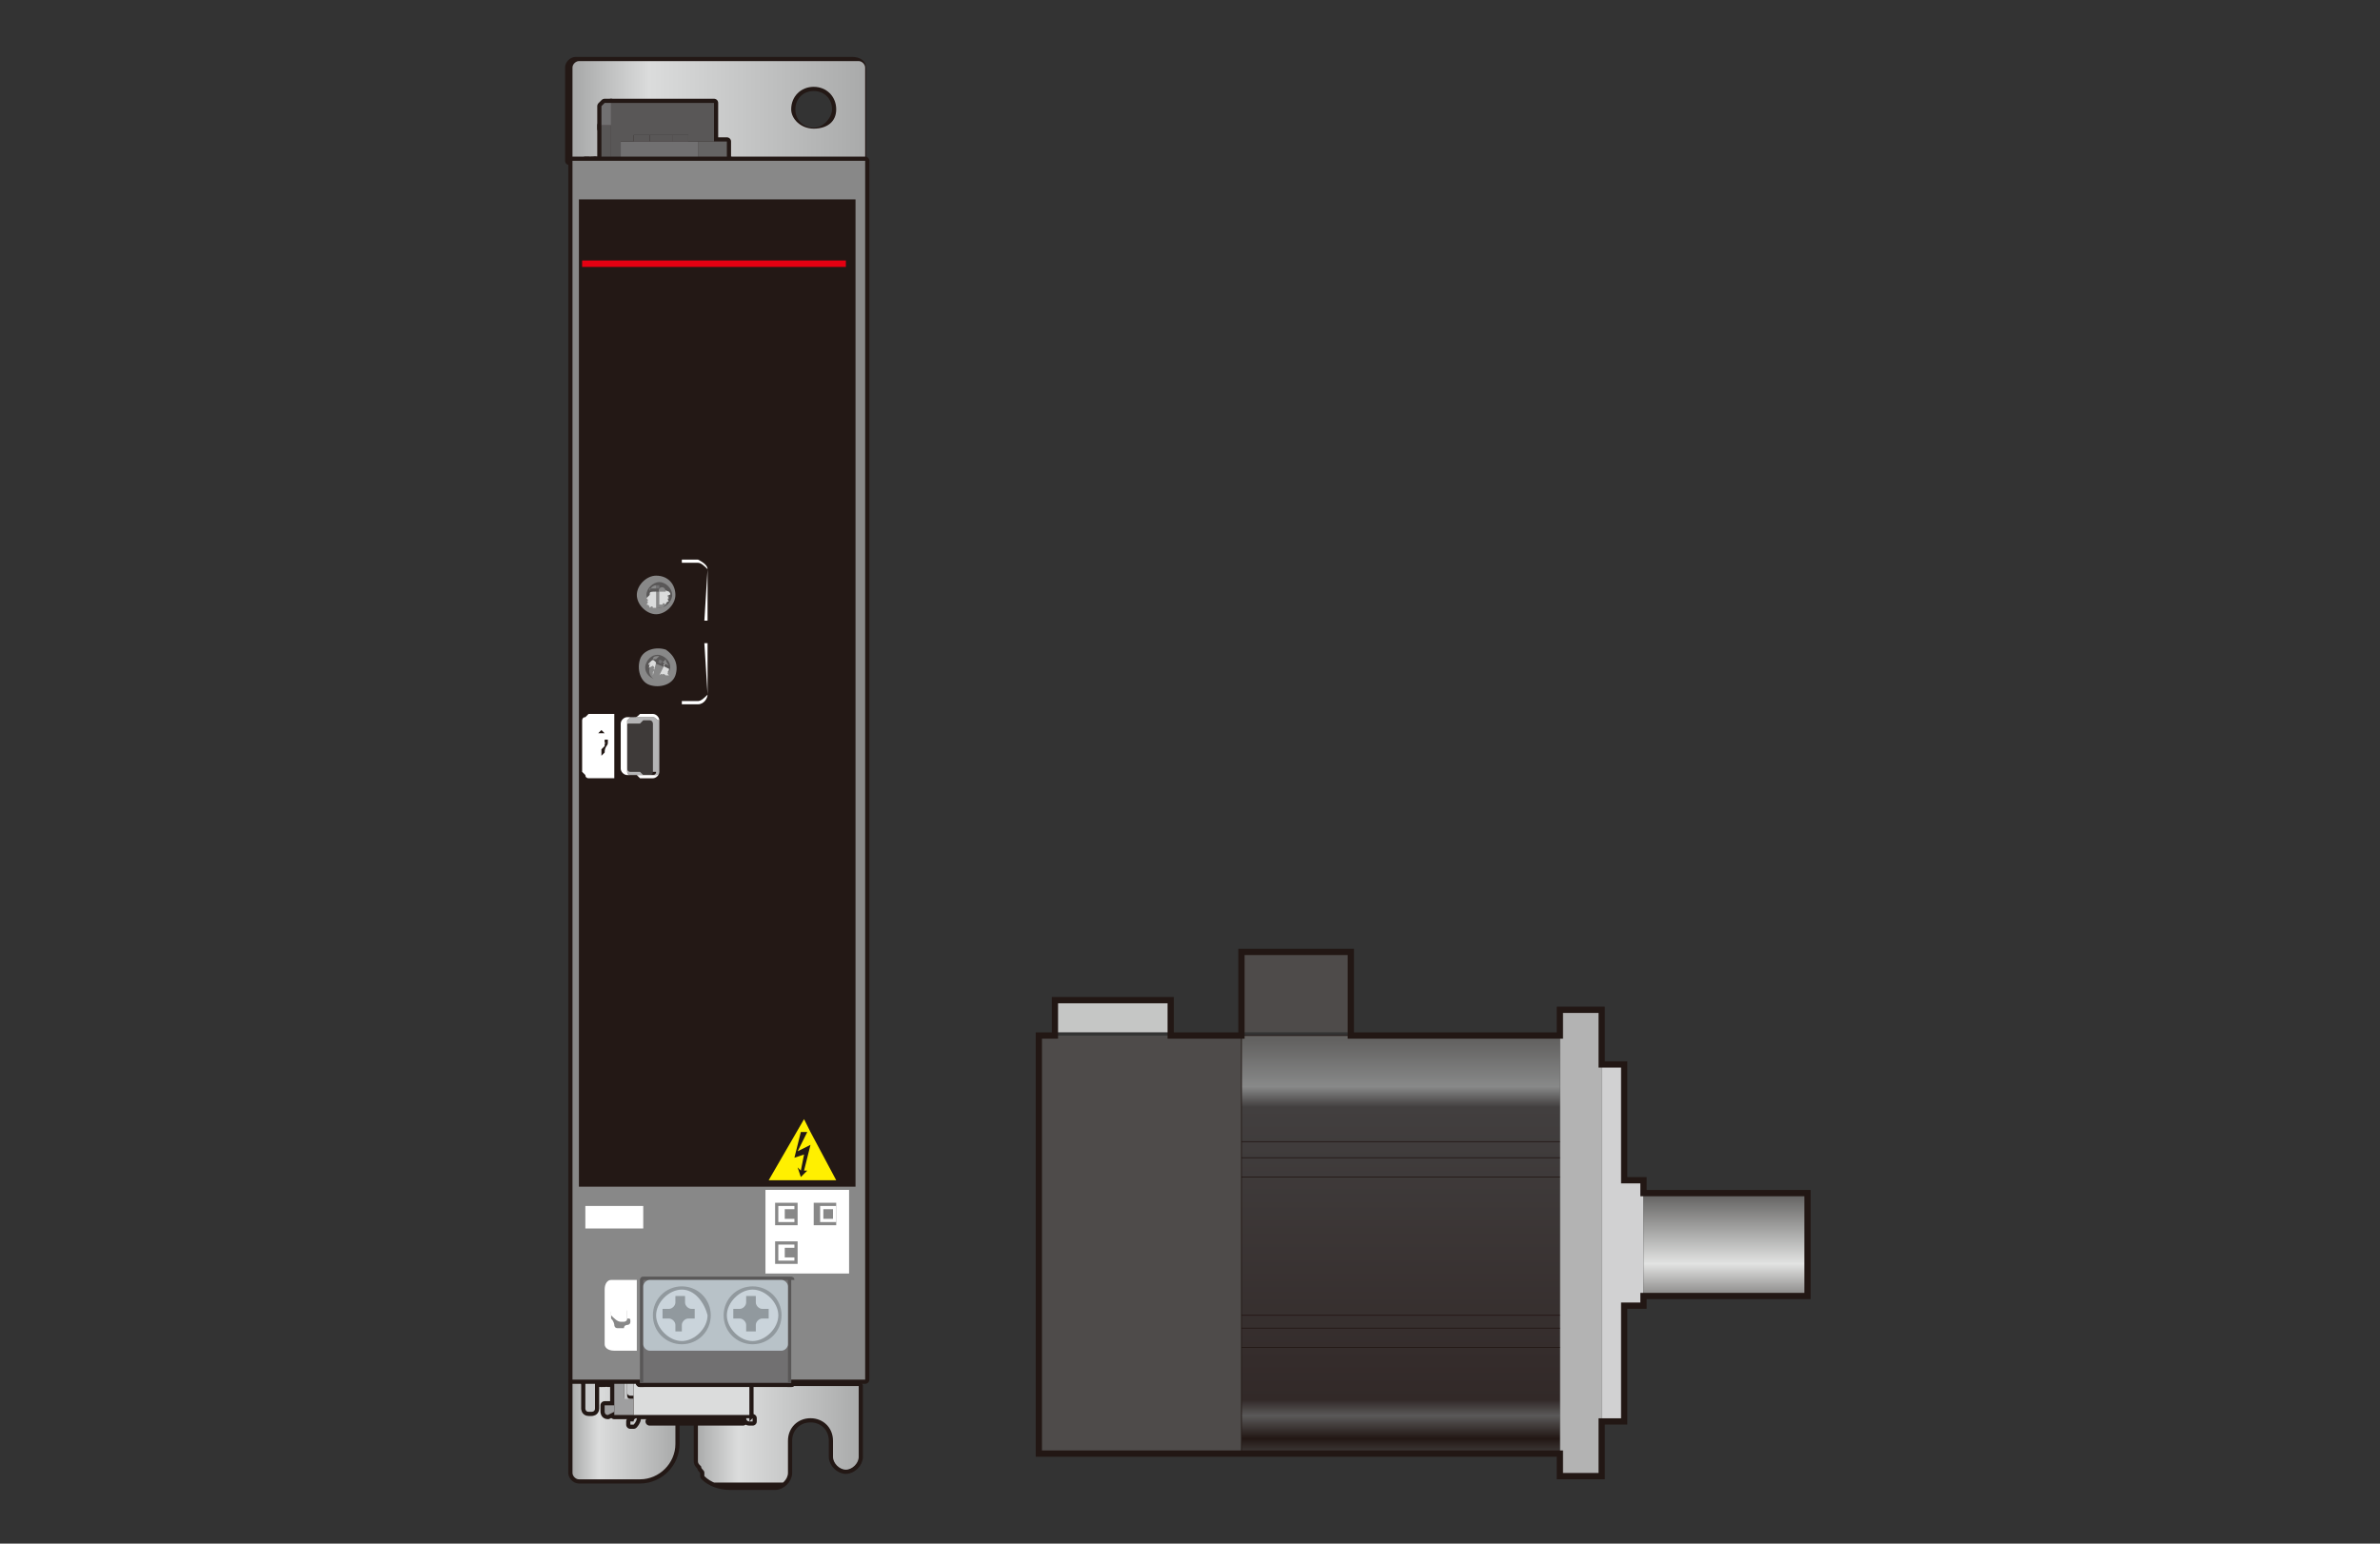 <?xml version="1.0" encoding="utf-8"?>
<!-- Generator: Adobe Illustrator 24.0.1, SVG Export Plug-In . SVG Version: 6.00 Build 0)  -->
<svg version="1.1" id="レイヤー_1" xmlns="http://www.w3.org/2000/svg" xmlns:xlink="http://www.w3.org/1999/xlink" x="0px"
	 y="0px" width="74px" height="48px" viewBox="0 0 74 48" style="enable-background:new 0 0 74 48;" xml:space="preserve">
<rect x="0" y="0" width="74" height="48" fill="#333333" stroke="none"/>
<style type="text/css">
	.st0{fill:none;stroke:#231815;stroke-width:0.26;stroke-linecap:round;stroke-linejoin:round;}
	.st1{clip-path:url(#SVGID_1_);fill:url(#SVGID_2_);}
	.st2{fill:#656464;}
	.st3{fill:#595757;}
	.st4{fill:#9E9E9F;}
	.st5{fill:#717071;}
	.st6{clip-path:url(#SVGID_3_);fill:url(#SVGID_4_);}
	.st7{clip-path:url(#SVGID_5_);fill:url(#SVGID_6_);}
	.st8{fill:#DBDCDC;}
	.st9{fill:#C8C9CA;}
	.st10{fill:#888888;}
	.st11{fill:#FFFFFF;}
	.st12{fill:#231815;}
	.st13{fill:#3E3A39;}
	.st14{fill:#B4B4B5;}
	.st15{fill:#E50012;}
	.st16{fill:#FFF000;}
	.st17{fill:#B8C2C8;}
	.st18{fill:#91999E;}
	.st19{fill:#CAD4DB;}
	.st20{fill:#B3B3B3;}
	.st21{clip-path:url(#SVGID_7_);fill:url(#SVGID_8_);}
	.st22{fill:#4E4B4A;}
	.st23{clip-path:url(#SVGID_10_);fill:#4E4B4A;}
	.st24{clip-path:url(#SVGID_11_);fill:#C5C6C5;}
	.st25{fill:#D1D1D2;}
	.st26{fill:none;}
	.st27{clip-path:url(#SVGID_12_);fill:url(#SVGID_13_);}
	.st28{fill:none;stroke:#221714;stroke-width:2.521943e-02;}
	.st29{fill:none;stroke:#221714;stroke-width:2.475241e-02;}
	.st30{fill:none;stroke:#221714;stroke-width:0.195;}
</style>
<g>
	<path class="st0" d="M26.8,2.1V5h-9.1V2.1c0-0.1,0.1-0.2,0.2-0.2h8.6C26.7,1.9,26.8,2,26.8,2.1z M26,3.4c0-0.4-0.3-0.7-0.7-0.7
		S24.6,3,24.6,3.4c0,0.4,0.3,0.7,0.7,0.7S26,3.7,26,3.4z"/>
</g>
<g>
	<defs>
		<path id="SVGID_29_" d="M24.6,3.4c0-0.4,0.3-0.7,0.7-0.7C25.7,2.7,26,3,26,3.4S25.7,4,25.3,4C24.9,4,24.6,3.7,24.6,3.4 M18,1.9
			c-0.1,0-0.2,0.1-0.2,0.2V5h9.1V2.1c0-0.1-0.1-0.2-0.2-0.2H18z"/>
	</defs>
	<clipPath id="SVGID_1_">
		<use xlink:href="#SVGID_29_"  style="overflow:visible;"/>
	</clipPath>
	
		<linearGradient id="SVGID_2_" gradientUnits="userSpaceOnUse" x1="-258.804" y1="443.024" x2="-258.674" y2="443.024" gradientTransform="matrix(69.662 0 0 -69.662 18046.643 30865.516)">
		<stop  offset="0" style="stop-color:#A9AAAA"/>
		<stop  offset="0.254" style="stop-color:#DBDCDC"/>
		<stop  offset="1" style="stop-color:#A9AAAA"/>
	</linearGradient>
	<rect x="17.8" y="1.9" class="st1" width="9.1" height="3.2"/>
</g>
<g>
	<polygon class="st0" points="22.6,5 22.6,5 22.7,5 21.7,5 21.7,4.4 22.2,4.4 22.4,4.4 22.5,4.4 22.5,4.4 22.6,4.4 22.6,4.5 
		22.6,4.9 22.6,5 	"/>
	<polygon class="st0" points="21.4,4.4 20.9,4.4 20.9,4.2 20.9,4.2 21.4,4.2 	"/>
	<rect x="20.2" y="4.2" class="st0" width="0.7" height="0.2"/>
	<polygon class="st0" points="20.2,4.2 20.2,4.4 19.7,4.4 19.7,4.2 20.2,4.2 	"/>
	<polygon class="st0" points="19.7,4.9 21.7,4.9 21.7,5 19.6,5 19.6,5 19.6,5 19.7,4.9 	"/>
	<polygon class="st0" points="21.4,4.4 21.7,4.4 21.7,4.9 19.7,4.9 19.7,4.9 19.6,5 19.6,5 19.6,5 19.1,5 19.2,5 19.2,5 19.2,5 
		19.3,4.9 19.3,4.5 19.3,4.4 19.3,4.4 19.3,4.4 19.4,4.4 19.7,4.4 20.2,4.4 20.9,4.4 	"/>
	<polygon class="st0" points="21.7,4.4 21.4,4.4 21.4,4.2 20.9,4.2 20.9,4.2 20.2,4.2 20.2,4.2 19.7,4.2 19.7,4.4 19.4,4.4 
		19.3,4.4 19.3,4.4 19.3,4.4 19.3,4.5 19.3,4.9 19.2,5 19.2,5 19.2,5 19.1,5 19,5 19,3.9 19,3.2 22.2,3.2 22.2,4.4 21.7,4.4 21.7,5 
		21.7,5 21.7,4.9 	"/>
	<polygon class="st0" points="18.8,3.9 18.8,3.9 19,3.9 19,5 19,5 19,5 18.9,5 18.8,5 18.8,5 18.7,5 18.7,4.9 18.7,4 18.7,3.9 
		18.7,3.9 	"/>
	<rect x="18.9" y="5" class="st0" width="0.1" height="0.1"/>
	<rect x="18.8" y="5" class="st0" width="0" height="0.1"/>
	<rect x="18.8" y="5" class="st0" width="0" height="0.1"/>
	<polygon class="st0" points="18.8,3.9 18.8,3.9 18.7,3.9 18.7,3.9 18.7,4 18.7,3.3 18.7,3.3 18.7,3.3 18.8,3.2 18.8,3.2 19,3.2 
		19,3.9 	"/>
	<polygon class="st0" points="18.8,5 18.8,5 18.5,5 18.5,5 18.7,5 	"/>
	<rect x="18.4" y="5" class="st0" width="0.1" height="0.1"/>
	<rect x="18.3" y="5" class="st0" width="0" height="0.1"/>
	<rect x="18.2" y="5" class="st0" width="0.1" height="0.1"/>
	<polygon class="st2" points="22.6,5 22.6,5 22.7,5 21.7,5 21.7,4.4 22.2,4.4 22.4,4.4 22.5,4.4 22.5,4.4 22.6,4.4 22.6,4.5 
		22.6,4.9 22.6,5 	"/>
	<polygon class="st3" points="21.4,4.4 20.9,4.4 20.9,4.2 20.9,4.2 21.4,4.2 	"/>
	<rect x="20.2" y="4.2" class="st3" width="0.7" height="0.2"/>
	<polygon class="st3" points="20.2,4.2 20.2,4.4 19.7,4.4 19.7,4.2 20.2,4.2 	"/>
	<polygon class="st4" points="19.7,4.9 21.7,4.9 21.7,5 19.6,5 19.6,5 19.6,5 19.7,4.9 	"/>
	<polygon class="st5" points="21.4,4.4 21.7,4.4 21.7,4.9 19.7,4.9 19.7,4.9 19.6,5 19.6,5 19.6,5 19.1,5 19.2,5 19.2,5 19.2,5 
		19.3,4.9 19.3,4.5 19.3,4.4 19.3,4.4 19.3,4.4 19.4,4.4 19.7,4.4 20.2,4.4 20.9,4.4 	"/>
	<polygon class="st3" points="21.7,4.4 21.4,4.4 21.4,4.2 20.9,4.2 20.9,4.2 20.2,4.2 20.2,4.2 19.7,4.2 19.7,4.4 19.4,4.4 
		19.3,4.4 19.3,4.4 19.3,4.4 19.3,4.5 19.3,4.9 19.2,5 19.2,5 19.2,5 19.1,5 19,5 19,3.9 19,3.2 22.2,3.2 22.2,4.4 21.7,4.4 21.7,5 
		21.7,5 21.7,4.9 	"/>
	<polygon class="st3" points="18.8,3.9 18.8,3.9 19,3.9 19,5 19,5 19,5 18.9,5 18.8,5 18.8,5 18.7,5 18.7,4.9 18.7,4 18.7,3.9 
		18.7,3.9 	"/>
	<rect x="18.9" y="5" class="st3" width="0.1" height="0.1"/>
	<rect x="18.8" y="5" class="st3" width="0" height="0.1"/>
	<rect x="18.8" y="5" class="st3" width="0" height="0.1"/>
	<polygon class="st5" points="18.8,3.9 18.8,3.9 18.7,3.9 18.7,3.9 18.7,4 18.7,3.3 18.7,3.3 18.7,3.3 18.8,3.2 18.8,3.2 19,3.2 
		19,3.9 	"/>
	<polygon class="st3" points="18.8,5 18.8,5 18.5,5 18.5,5 18.7,5 	"/>
	<rect x="18.4" y="5" class="st3" width="0.1" height="0.1"/>
	<rect x="18.3" y="5" class="st3" width="0" height="0.1"/>
	<rect x="18.2" y="5" class="st3" width="0.1" height="0.1"/>
	<path class="st0" d="M17.8,42.9v2.9c0,0.1,0.1,0.2,0.2,0.2h1.9c0.6,0,1.1-0.5,1.1-1.1v-2H17.8z"/>
	<path class="st0" d="M21.7,42.9V45c0,0.1,0,0.1,0,0.2c0,0.1,0,0.1,0,0.2c0,0.1,0,0.1,0.1,0.2c0,0.1,0.1,0.1,0.1,0.2c0,0,0,0,0,0.1
		c0,0,0,0,0,0c0,0,0,0,0,0c0.2,0.2,0.5,0.3,0.8,0.3h1.4c0.2,0,0.4-0.2,0.4-0.4v-1c0-0.4,0.3-0.7,0.7-0.7c0.4,0,0.7,0.3,0.7,0.7v0.5
		c0,0.2,0.2,0.4,0.4,0.4c0.2,0,0.4-0.2,0.4-0.4v-2.2H21.7z"/>
</g>
<g>
	<defs>
		<path id="SVGID_32_" d="M17.8,42.9v2.9c0,0.1,0.1,0.2,0.2,0.2h1.9c0.6,0,1.1-0.5,1.1-1.1v-2H17.8z"/>
	</defs>
	<clipPath id="SVGID_3_">
		<use xlink:href="#SVGID_32_"  style="overflow:visible;"/>
	</clipPath>
	
		<linearGradient id="SVGID_4_" gradientUnits="userSpaceOnUse" x1="-258.447" y1="450.442" x2="-258.317" y2="450.442" gradientTransform="matrix(25.255 0 0 -25.255 6544.875 11420.535)">
		<stop  offset="0" style="stop-color:#A9AAAA"/>
		<stop  offset="0.254" style="stop-color:#DBDCDC"/>
		<stop  offset="1" style="stop-color:#A9AAAA"/>
	</linearGradient>
	<rect x="17.8" y="42.9" class="st6" width="3.3" height="3.2"/>
</g>
<g>
	<defs>
		<path id="SVGID_35_" d="M21.7,42.9V45c0,0.1,0,0.1,0,0.2c0,0.1,0,0.1,0,0.2c0,0.1,0,0.1,0.1,0.2c0,0.1,0.1,0.1,0.1,0.2
			c0,0,0,0,0,0.1c0,0,0,0,0,0c0,0,0,0,0,0c0.2,0.2,0.5,0.3,0.8,0.3h1.4c0.2,0,0.4-0.2,0.4-0.4v-1c0-0.4,0.3-0.7,0.7-0.7
			c0.4,0,0.7,0.3,0.7,0.7v0.5c0,0.2,0.2,0.4,0.4,0.4c0.2,0,0.4-0.2,0.4-0.4v-2.2H21.7z"/>
	</defs>
	<clipPath id="SVGID_5_">
		<use xlink:href="#SVGID_35_"  style="overflow:visible;"/>
	</clipPath>
	
		<linearGradient id="SVGID_6_" gradientUnits="userSpaceOnUse" x1="-259.306" y1="448.478" x2="-259.176" y2="448.478" gradientTransform="matrix(39.559 0 0 -39.559 10279.525 17785.809)">
		<stop  offset="0" style="stop-color:#A9AAAA"/>
		<stop  offset="0.254" style="stop-color:#DBDCDC"/>
		<stop  offset="1" style="stop-color:#A9AAAA"/>
	</linearGradient>
	<rect x="21.7" y="42.9" class="st7" width="5.1" height="3.2"/>
</g>
<g>
	<path class="st0" d="M23.3,42.9v1.1h-0.1h-0.1c0,0,0,0,0,0v0h-2.9v0c0,0,0,0,0,0h-0.4h-0.1V44v-0.5v-0.1v-0.5H23.3z"/>
	<path class="st0" d="M23.3,44.2c-0.1,0-0.1-0.1-0.1-0.1v0v0h0.1v0C23.3,44.1,23.3,44.2,23.3,44.2l0.1-0.1v0.1H23.3z"/>
	<polygon class="st0" points="23.1,44.2 23.1,44.2 21.7,44.2 21,44.2 20.2,44.2 20.2,44.2 	"/>
	<path class="st0" d="M19.7,42.9v0.5h-0.1c0,0-0.1,0-0.1-0.1v-0.4H19.7z"/>
	<path class="st0" d="M19.8,44.1L19.8,44.1c0,0.1-0.1,0.2-0.1,0.2h-0.1v-0.1h0.1C19.7,44.2,19.7,44.1,19.8,44.1L19.8,44.1L19.8,44.1
		L19.8,44.1z"/>
	<path class="st0" d="M19.7,43.5L19.7,43.5l-0.2,0.1c-0.1,0-0.1-0.1-0.1-0.1v-0.5h0.1v0.4c0,0,0,0.1,0.1,0.1H19.7z"/>
	<path class="st0" d="M19.7,43.6V44h-0.5c0,0-0.1,0-0.1,0c0,0,0,0,0-0.1v-0.3v-0.6c0-0.1,0-0.1-0.1-0.1v0h0.4v0.5
		c0,0.1,0,0.1,0.1,0.1H19.7z"/>
	<polygon class="st0" points="19,42.9 19,43 18.9,43 18.9,42.9 19,42.9 	"/>
	<rect x="18.8" y="42.9" class="st0" width="0" height="0.1"/>
	<rect x="18.8" y="42.9" class="st0" width="0" height="0.1"/>
	<rect x="18.7" y="42.9" class="st0" width="0.1" height="0.1"/>
	<path class="st0" d="M19.1,43.9C19.1,43.9,19.1,43.9,19.1,43.9L18.9,44c-0.1,0-0.1-0.1-0.1-0.1v-0.2h0.3V43.9z"/>
	<rect x="18.7" y="42.9" class="st0" width="0" height="0.1"/>
	<rect x="18.7" y="42.9" class="st0" width="0" height="0.1"/>
	<rect x="18.7" y="42.9" class="st0" width="0" height="0.1"/>
	<rect x="18.7" y="42.9" class="st0" width="0" height="0.1"/>
	<polygon class="st0" points="18.7,42.9 18.7,43 18.5,43 18.5,43 18.5,42.9 	"/>
	<path class="st0" d="M18.5,43v0.8c0,0.1-0.1,0.1-0.1,0.1h-0.1c-0.1,0-0.1-0.1-0.1-0.1V43H18.5L18.5,43z"/>
	<polygon class="st0" points="18.5,42.9 18.5,43 18.2,43 18.2,43 18.2,42.9 	"/>
	<rect x="18.2" y="42.9" class="st0" width="0" height="0.1"/>
	<rect x="18.2" y="42.9" class="st0" width="0" height="0.1"/>
	<rect x="18.1" y="42.9" class="st0" width="0" height="0.1"/>
	<path class="st8" d="M23.3,42.9v1.1h-0.1h-0.1c0,0,0,0,0,0v0h-2.9v0c0,0,0,0,0,0h-0.4h-0.1V44v-0.5v-0.1v-0.5H23.3z"/>
	<path class="st9" d="M23.3,44.2c-0.1,0-0.1-0.1-0.1-0.1v0v0h0.1v0C23.3,44.1,23.3,44.2,23.3,44.2l0.1-0.1v0.1H23.3z"/>
	<polygon class="st9" points="23.1,44.2 23.1,44.2 21.7,44.2 21,44.2 20.2,44.2 20.2,44.2 	"/>
	<path class="st9" d="M19.7,42.9v0.5h-0.1c0,0-0.1,0-0.1-0.1v-0.4H19.7z"/>
	<path class="st9" d="M19.8,44.1L19.8,44.1c0,0.1-0.1,0.2-0.1,0.2h-0.1v-0.1h0.1C19.7,44.2,19.7,44.1,19.8,44.1L19.8,44.1L19.8,44.1
		L19.8,44.1z"/>
	<path class="st9" d="M19.7,43.5L19.7,43.5l-0.2,0.1c-0.1,0-0.1-0.1-0.1-0.1v-0.5h0.1v0.4c0,0,0,0.1,0.1,0.1H19.7z"/>
	<path class="st4" d="M19.7,43.6V44h-0.5c0,0-0.1,0-0.1,0c0,0,0,0,0-0.1v-0.3v-0.6c0-0.1,0-0.1-0.1-0.1v0h0.4v0.5
		c0,0.1,0,0.1,0.1,0.1H19.7z"/>
	<polygon class="st4" points="19,42.9 19,43 18.9,43 18.9,42.9 19,42.9 	"/>
	<rect x="18.8" y="42.9" class="st4" width="0" height="0.1"/>
	<rect x="18.8" y="42.9" class="st4" width="0" height="0.1"/>
	<rect x="18.7" y="42.9" class="st4" width="0.1" height="0.1"/>
	<path class="st4" d="M19.1,43.9C19.1,43.9,19.1,43.9,19.1,43.9L18.9,44c-0.1,0-0.1-0.1-0.1-0.1v-0.2h0.3V43.9z"/>
	<rect x="18.7" y="42.9" class="st4" width="0" height="0.1"/>
	<rect x="18.7" y="42.9" class="st4" width="0" height="0.1"/>
	<rect x="18.7" y="42.9" class="st4" width="0" height="0.1"/>
	<rect x="18.7" y="42.9" class="st4" width="0" height="0.1"/>
	<polygon class="st4" points="18.7,42.9 18.7,43 18.5,43 18.5,43 18.5,42.9 	"/>
	<path class="st9" d="M18.5,43v0.8c0,0.1-0.1,0.1-0.1,0.1h-0.1c-0.1,0-0.1-0.1-0.1-0.1V43H18.5L18.5,43z"/>
	<polygon class="st4" points="18.5,42.9 18.5,43 18.2,43 18.2,43 18.2,42.9 	"/>
	<rect x="18.2" y="42.9" class="st4" width="0" height="0.1"/>
	<rect x="18.2" y="42.9" class="st4" width="0" height="0.1"/>
	<rect x="18.1" y="42.9" class="st4" width="0" height="0.1"/>
	<rect x="17.8" y="5" class="st0" width="9.1" height="37.9"/>
	<path class="st0" d="M24.2,38h0.5v-0.5h-0.5V38z M24.7,37.9h-0.3v-0.3h0.3V37.9z"/>
	<path class="st0" d="M25.4,38H26v-0.5h-0.5V38z M25.9,37.9h-0.3v-0.3h0.3V37.9z"/>
	<path class="st0" d="M23.8,39.6h2.6v-2.6h-2.6V39.6z M24.8,39.3h-0.7v-0.7h0.7V39.3z M24.8,38.1h-0.7v-0.7h0.7V38.1z M26,38.1h-0.7
		v-0.7H26V38.1z"/>
	<path class="st0" d="M24.2,39.2h0.5v-0.5h-0.5V39.2z M24.7,39.1h-0.3v-0.3h0.3V39.1z"/>
	<rect x="18" y="6.2" class="st0" width="8.6" height="30.7"/>
	<path class="st0" d="M24.5,39.7H20c-0.1,0-0.1,0.1-0.1,0.1v3.2h4.7v-3.2C24.7,39.7,24.6,39.7,24.5,39.7z"/>
	<path class="st0" d="M24.7,39.8c0-0.1-0.1-0.1-0.1-0.1H20c-0.1,0-0.1,0.1-0.1,0.1v3.2H20v-3.2h4.5v3.2h0.1V39.8z"/>
	<path class="st0" d="M19.3,36.6h-0.7v-1h0.7V36.6z M19.3,36.5v-0.7c0-0.1-0.1-0.1-0.1-0.1h-0.3c-0.1,0-0.1,0.1-0.1,0.1v0.7
		c0,0.1,0.1,0.1,0.1,0.1h0.3C19.2,36.6,19.3,36.5,19.3,36.5z"/>
	<path class="st0" d="M19.3,35.8v0.7c0,0.1-0.1,0.1-0.1,0.1h-0.3c-0.1,0-0.1-0.1-0.1-0.1v-0.7c0-0.1,0.1-0.1,0.1-0.1h0.3
		C19.2,35.7,19.3,35.7,19.3,35.8z"/>
	<path class="st0" d="M20.3,22.4h-0.1H20l-0.1,0.1c0,0,0,0,0,0c0,0,0,0,0,0c0,0,0,0-0.1,0h-0.2c0,0,0,0,0,0c-0.1,0-0.1,0.1-0.1,0.1
		v1.3c0,0.1,0,0.1,0.1,0.1c0,0,0,0,0,0h0.2c0,0,0,0,0.1,0c0,0,0,0,0,0c0,0,0,0,0,0l0.1,0.1h0.1h0.1c0.1,0,0.1-0.1,0.1-0.1v-0.2v-0.1
		v-0.9v-0.1v-0.2C20.4,22.5,20.3,22.4,20.3,22.4z"/>
	<path class="st0" d="M20.3,22.3h-0.2H20l0,0l0,0l0,0c0,0-0.1,0-0.1,0h-0.3c0,0,0,0,0,0c0,0-0.1,0.1-0.1,0.1V24c0,0,0,0.1,0.1,0.1
		c0,0,0,0,0,0h0.3c0,0,0.1,0,0.1,0l0,0l0,0h0l0,0h0.2h0.2c0.1,0,0.1-0.1,0.1-0.1v-1.6C20.4,22.4,20.4,22.3,20.3,22.3z M20.4,24
		c0,0.1-0.1,0.1-0.1,0.1h-0.1H20l-0.1-0.1c0,0,0,0,0,0c0,0,0,0,0,0c0,0,0,0-0.1,0h-0.2c0,0,0,0,0,0c-0.1,0-0.1-0.1-0.1-0.1v-1.3
		c0-0.1,0-0.1,0.1-0.1c0,0,0,0,0,0h0.2c0,0,0,0,0.1,0c0,0,0,0,0,0c0,0,0,0,0,0l0.1-0.1h0.1h0.1c0.1,0,0.1,0.1,0.1,0.1v0.2v0.1v0.9
		v0.1V24z"/>
	<path class="st0" d="M19.9,22.2h0.4c0.1,0,0.2,0.1,0.2,0.2v1.6c0,0.1-0.1,0.2-0.2,0.2h-0.4l-0.1-0.1c0,0,0,0-0.1,0h-0.2
		c-0.1,0-0.2-0.1-0.2-0.2v-1.4c0-0.1,0.1-0.2,0.2-0.2h0.2C19.8,22.3,19.8,22.3,19.9,22.2L19.9,22.2z M20.3,22.3h-0.2H20l0,0l0,0l0,0
		c0,0-0.1,0-0.1,0h-0.3c0,0,0,0,0,0c0,0-0.1,0.1-0.1,0.1V24c0,0,0,0.1,0.1,0.1c0,0,0,0,0,0h0.3c0,0,0.1,0,0.1,0l0,0l0,0h0l0,0h0.2
		h0.2c0.1,0,0.1-0.1,0.1-0.1v-1.6C20.4,22.4,20.4,22.3,20.3,22.3z"/>
	<rect x="18.1" y="8.1" class="st0" width="8.2" height="0.2"/>
	<path class="st0" d="M25.2,35.2L25,34.8l-1.1,1.9h1h1.1L25.2,35.2z M24.9,36.6l-0.1-0.3l0.1,0.1l0.1-0.5L24.7,36l0.2-0.8h0.2
		l-0.3,0.6l0.4-0.2L25,36.4l0.1,0L24.9,36.6z"/>
	<path class="st0" d="M19.1,39.8c0,0-0.1,0-0.1,0c-0.1,0-0.2,0.1-0.2,0.3c0,0,0,0,0,0v0.8v0.8c0,0,0,0.1,0,0.1
		c0,0.1,0.1,0.2,0.3,0.2c0,0,0,0,0,0h0.7v-1.1v-1.1H19.1z M19.6,41.1c0,0.1-0.1,0.1-0.1,0.1c0,0-0.1,0-0.1,0.1c0,0-0.1,0-0.1,0
		c0,0-0.1,0-0.1,0c-0.1,0-0.1-0.1-0.1-0.1c0,0,0-0.1-0.1-0.2c0,0,0-0.1,0-0.1c0,0,0-0.1,0-0.1c0-0.1,0.1-0.1,0.1-0.1
		c0,0,0.1,0,0.1,0c0,0,0.1,0,0.1,0c0,0,0.1,0,0.1,0c0.1,0,0.1,0.1,0.1,0.1c0,0,0,0.1,0,0.2C19.6,41,19.6,41,19.6,41.1z"/>
	<path class="st0" d="M19.5,40.8c0,0,0,0.1,0,0.1c0,0,0,0.1,0,0.1c0,0.1-0.1,0.1-0.1,0.1c0,0-0.1,0-0.1,0c-0.1,0-0.2-0.1-0.3-0.2
		c0,0,0-0.1,0-0.1c0-0.1,0-0.1,0-0.2c0,0,0.1-0.1,0.1-0.1c0,0,0.1,0,0.1,0c0,0,0.1,0,0.1,0c0,0,0.1,0,0.1,0
		C19.5,40.7,19.5,40.7,19.5,40.8z M19.5,41L19.5,41l-0.2,0v-0.2h0V41h-0.2v0H19.5z M19.4,41h-0.3v0L19.4,41L19.4,41z M19.3,41.1
		h-0.1v0L19.3,41.1L19.3,41.1z"/>
	<path class="st0" d="M19.1,22.3v1.9h-0.7c0,0-0.1,0-0.1,0c0,0-0.1,0-0.1-0.1c0,0,0,0-0.1-0.1c0,0,0-0.1,0-0.1v-1.4c0,0,0-0.1,0-0.1
		c0,0,0-0.1,0.1-0.1c0,0,0,0,0.1-0.1c0,0,0.1,0,0.1,0H19.1z M18.9,23.1v-0.1h-0.1v0.1H18.9c-0.1,0-0.1,0-0.1,0.1c0,0,0,0,0,0l0,0
		l-0.1,0.1v-0.5h0.1l-0.1-0.1l-0.1,0.1h0.1v0.7c0,0,0,0,0,0c0,0,0,0,0,0c0,0,0,0,0-0.1c0,0,0,0,0,0c0,0,0,0,0,0c0,0,0,0,0,0
		c0,0,0-0.1,0-0.1v0c0,0,0,0,0,0c0,0,0,0,0,0c0,0,0,0,0,0c0,0,0,0,0,0c0,0,0,0,0,0c0,0,0,0,0,0c0,0,0,0,0,0c0,0,0,0,0,0c0,0,0,0,0,0
		l0,0c0,0,0,0,0,0s0,0,0,0c0,0,0,0,0,0c0,0,0,0,0,0c0,0,0,0,0,0c0,0,0,0,0,0c0,0,0,0,0,0c0,0,0,0,0,0c0,0,0,0,0,0c0,0,0,0,0,0
		c0,0,0,0,0,0c0,0,0,0,0,0c0,0,0,0,0,0c0,0,0,0,0,0c0,0,0,0.1,0,0.1c0,0,0,0,0,0.1c0,0,0,0,0,0c0,0,0,0,0,0.1c0,0,0,0,0.1,0.1
		c0,0,0,0,0,0c0,0,0,0,0,0c0,0,0,0,0,0c0,0,0,0,0,0.1v0c0,0,0,0,0,0c0,0,0,0,0,0c0,0,0,0,0,0c0,0,0,0,0,0s0,0,0,0v0c0,0,0,0,0,0
		c0,0,0,0,0,0c0,0,0,0,0,0c0,0,0,0,0,0c0,0,0,0,0,0s0,0,0,0c0,0,0,0,0,0s0,0,0,0c0,0,0,0,0,0c0,0,0,0,0,0c0,0,0,0,0,0c0,0,0,0,0,0
		c0,0,0,0,0-0.1c0,0,0,0-0.1,0c0,0,0,0,0,0l0-0.2c0,0,0,0,0,0c0,0,0,0,0,0c0,0,0,0,0,0c0,0,0,0,0,0l0.1-0.1l0,0
		C18.8,23.2,18.9,23.2,18.9,23.1C18.9,23.1,18.9,23.1,18.9,23.1L18.9,23.1z"/>
	<path class="st0" d="M22,21.6L22,21.6c0,0.1-0.1,0.3-0.3,0.3h-0.5v-0.1h0.5C21.8,21.8,21.9,21.7,22,21.6L22,21.6L21.9,20H22V21.6z"
		/>
	<path class="st0" d="M22,17.7v1.6h-0.1L22,17.7c-0.1-0.1-0.2-0.2-0.3-0.2h-0.5v-0.1h0.5C21.9,17.5,22,17.6,22,17.7z"/>
	<path class="st0" d="M24.3,39.8h-3.2h-0.9c-0.1,0-0.2,0.1-0.2,0.2v1.7v0.1c0,0.1,0.1,0.2,0.2,0.2h0.9h3.2c0.1,0,0.2-0.1,0.2-0.2
		v-0.1V40C24.5,39.9,24.4,39.8,24.3,39.8z"/>
	<path class="st0" d="M21.2,40c-0.5,0-0.9,0.4-0.9,0.9c0,0.5,0.4,0.9,0.9,0.9c0.5,0,0.9-0.4,0.9-0.9C22.1,40.4,21.7,40,21.2,40z"/>
	<path class="st0" d="M21.2,40.1c-0.4,0-0.8,0.4-0.8,0.8c0,0.4,0.4,0.8,0.8,0.8c0.4,0,0.8-0.4,0.8-0.8
		C21.9,40.5,21.6,40.1,21.2,40.1z"/>
	<path class="st0" d="M21.6,40.8V41h-0.2c-0.1,0-0.2,0.1-0.2,0.2v0.2H21v-0.2c0-0.1-0.1-0.2-0.2-0.2h-0.2v-0.3h0.2
		c0.1,0,0.2-0.1,0.2-0.2v-0.2h0.3v0.2c0,0.1,0.1,0.2,0.2,0.2H21.6z"/>
	<path class="st0" d="M23.4,40c-0.5,0-0.9,0.4-0.9,0.9c0,0.5,0.4,0.9,0.9,0.9c0.5,0,0.9-0.4,0.9-0.9C24.3,40.4,23.9,40,23.4,40z"/>
	<path class="st0" d="M23.4,40.1c-0.4,0-0.8,0.4-0.8,0.8c0,0.4,0.4,0.8,0.8,0.8c0.4,0,0.8-0.4,0.8-0.8
		C24.2,40.5,23.8,40.1,23.4,40.1z"/>
	<path class="st0" d="M23.9,40.8V41h-0.2c-0.1,0-0.2,0.1-0.2,0.2v0.2h-0.3v-0.2c0-0.1-0.1-0.2-0.2-0.2h-0.2v-0.3h0.2
		c0.1,0,0.2-0.1,0.2-0.2v-0.2h0.3v0.2c0,0.1,0.1,0.2,0.2,0.2H23.9z"/>
	<circle class="st0" cx="20.5" cy="18.5" r="0.6"/>
	<circle class="st0" cx="20.5" cy="18.5" r="0.4"/>
	<path class="st0" d="M20.8,18.5c0,0,0-0.1,0-0.1h0h-0.5h0c-0.1,0.2,0,0.4,0.1,0.5c0,0,0.1,0,0.1,0c0,0,0.1,0,0.1,0
		C20.7,18.8,20.8,18.7,20.8,18.5z"/>
	<path class="st0" d="M20.5,18.4v0.5v0l0,0l0,0l0,0c0,0,0,0,0,0l0,0l0,0l0,0c0,0,0,0,0,0c0,0,0,0,0,0v-0.5H20.5z"/>
	<path class="st0" d="M20.8,18.4C20.7,18.4,20.8,18.5,20.8,18.4L20.8,18.4L20.8,18.4L20.8,18.4c0,0.1,0,0.1,0,0.1l0,0l0,0l0,0
		c0,0,0,0,0,0l0,0l0,0l0,0c0,0,0,0,0,0l0,0l0,0h0c0,0,0,0,0,0v0l0,0l0,0c0,0,0,0,0,0l0,0l0,0l0,0c0,0,0,0,0,0c0,0,0,0,0,0
		c0,0,0,0,0,0v-0.5L20.8,18.4L20.8,18.4L20.8,18.4L20.8,18.4z"/>
	<path class="st0" d="M20.2,18.5C20.2,18.5,20.2,18.4,20.2,18.5L20.2,18.5L20.2,18.5L20.2,18.5L20.2,18.5L20.2,18.5l0.2-0.1v0.5
		c0,0,0,0,0,0c0,0,0,0,0,0c0,0,0,0,0,0l0,0l0,0l0,0c0,0,0,0,0,0l0,0l0,0v0c0,0,0,0,0,0h0l0,0l0,0c0,0,0,0,0,0l0,0l0,0l0,0
		c0,0,0,0,0,0l0,0l0,0L20.2,18.5C20.2,18.5,20.2,18.5,20.2,18.5L20.2,18.5L20.2,18.5L20.2,18.5z"/>
	<path class="st0" d="M20.7,18.4h-0.2v-0.1v0C20.6,18.2,20.7,18.3,20.7,18.4L20.7,18.4z"/>
	<rect x="20.4" y="18.2" class="st0" width="0.1" height="0.1"/>
	<path class="st0" d="M20.2,18.4L20.2,18.4c0-0.1,0.1-0.2,0.2-0.2v0v0.1H20.2L20.2,18.4z"/>
	<path class="st0" d="M21,21c-0.1,0.3-0.5,0.4-0.8,0.3c-0.3-0.1-0.4-0.5-0.3-0.8c0.1-0.3,0.5-0.4,0.8-0.3C21,20.4,21.1,20.7,21,21z"
		/>
	<path class="st0" d="M20.1,20.6c-0.1,0.2,0,0.4,0.2,0.5c0.2,0.1,0.4,0,0.5-0.2c0.1-0.2,0-0.4-0.2-0.5
		C20.4,20.3,20.2,20.4,20.1,20.6z"/>
	<path class="st0" d="M20.8,20.9c0,0,0-0.1,0-0.1l0,0l-0.5-0.2l0,0c-0.1,0.1-0.2,0.3,0,0.5c0,0,0.1,0.1,0.1,0.1c0,0,0.1,0,0.1,0
		C20.6,21.2,20.7,21.1,20.8,20.9z"/>
	<path class="st0" d="M20.6,20.7l-0.2,0.4l0,0l0,0l0,0l0,0c0,0,0,0,0,0l0,0l0,0l0,0c0,0,0,0,0,0c0,0,0,0,0,0l0.2-0.4L20.6,20.7z"/>
	<path class="st0" d="M20.8,20.8C20.8,20.8,20.8,20.8,20.8,20.8L20.8,20.8L20.8,20.8L20.8,20.8C20.7,20.9,20.7,20.9,20.8,20.8l0,0.1
		l0,0l0,0c0,0,0,0,0,0l0,0l0,0l0,0c0,0,0,0,0,0l0,0l0,0l0,0c0,0,0,0,0,0l0,0l0,0l0,0c0,0,0,0,0,0l0,0l0,0l0,0c0,0,0,0,0,0
		c0,0,0,0,0,0c0,0,0,0,0,0l0.2-0.4L20.8,20.8L20.8,20.8L20.8,20.8L20.8,20.8z"/>
	<path class="st0" d="M20.2,20.6C20.2,20.6,20.2,20.6,20.2,20.6L20.2,20.6L20.2,20.6L20.2,20.6L20.2,20.6L20.2,20.6l0.2,0L20.3,21
		c0,0,0,0,0,0c0,0,0,0,0,0c0,0,0,0,0,0l0,0l0,0l0,0c0,0,0,0,0,0l0,0l0,0l0,0c0,0,0,0,0,0l0,0l0,0l0,0c0,0,0,0,0,0l0,0l0,0l0,0
		c0,0,0,0,0,0L20.2,20.6L20.2,20.6L20.2,20.6C20.2,20.7,20.2,20.7,20.2,20.6L20.2,20.6L20.2,20.6L20.2,20.6z"/>
	<path class="st0" d="M20.8,20.7l-0.2-0.1l0.1-0.1l0,0C20.7,20.6,20.8,20.7,20.8,20.7L20.8,20.7z"/>
	<rect x="20.5" y="20.5" transform="matrix(0.383 -0.924 0.924 0.383 -6.33 31.691)" class="st0" width="0.1" height="0.1"/>
	<path class="st0" d="M20.3,20.5L20.3,20.5c0-0.1,0.1-0.1,0.2-0.1l0,0l-0.1,0.1L20.3,20.5L20.3,20.5z"/>
	<rect x="17.8" y="5" class="st10" width="9.1" height="37.9"/>
	<path class="st11" d="M24.2,38h0.5v-0.5h-0.5V38z M24.7,37.9h-0.3v-0.3h0.3V37.9z"/>
	<path class="st11" d="M25.4,38H26v-0.5h-0.5V38z M25.9,37.9h-0.3v-0.3h0.3V37.9z"/>
	<path class="st11" d="M23.8,39.6h2.6v-2.6h-2.6V39.6z M24.8,39.3h-0.7v-0.7h0.7V39.3z M24.8,38.1h-0.7v-0.7h0.7V38.1z M26,38.1
		h-0.7v-0.7H26V38.1z"/>
	<path class="st11" d="M24.2,39.2h0.5v-0.5h-0.5V39.2z M24.7,39.1h-0.3v-0.3h0.3V39.1z"/>
	<rect x="18" y="6.2" class="st12" width="8.6" height="30.7"/>
	<path class="st5" d="M24.5,39.7H20c-0.1,0-0.1,0.1-0.1,0.1v3.2h4.7v-3.2C24.7,39.7,24.6,39.7,24.5,39.7"/>
	<path class="st3" d="M24.7,39.8c0-0.1-0.1-0.1-0.1-0.1H20c-0.1,0-0.1,0.1-0.1,0.1v3.2H20v-3.2h4.5v3.2h0.1V39.8z"/>
	<path class="st12" d="M19.3,36.6h-0.7v-1h0.7V36.6z M19.3,36.5v-0.7c0-0.1-0.1-0.1-0.1-0.1h-0.3c-0.1,0-0.1,0.1-0.1,0.1v0.7
		c0,0.1,0.1,0.1,0.1,0.1h0.3C19.2,36.6,19.3,36.5,19.3,36.5"/>
	<path class="st12" d="M19.3,35.8v0.7c0,0.1-0.1,0.1-0.1,0.1h-0.3c-0.1,0-0.1-0.1-0.1-0.1v-0.7c0-0.1,0.1-0.1,0.1-0.1h0.3
		C19.2,35.7,19.3,35.7,19.3,35.8"/>
	<path class="st13" d="M20.3,22.4h-0.1H20l-0.1,0.1c0,0,0,0,0,0c0,0,0,0,0,0c0,0,0,0-0.1,0h-0.2c0,0,0,0,0,0c-0.1,0-0.1,0.1-0.1,0.1
		v1.3c0,0.1,0,0.1,0.1,0.1c0,0,0,0,0,0h0.2c0,0,0,0,0.1,0c0,0,0,0,0,0c0,0,0,0,0,0l0.1,0.1h0.1h0.1c0.1,0,0.1-0.1,0.1-0.1v-0.2v-0.1
		v-0.9v-0.1v-0.2C20.4,22.5,20.3,22.4,20.3,22.4"/>
	<path class="st14" d="M20.3,22.3h-0.2H20l0,0l0,0l0,0c0,0-0.1,0-0.1,0h-0.3c0,0,0,0,0,0c0,0-0.1,0.1-0.1,0.1V24c0,0,0,0.1,0.1,0.1
		c0,0,0,0,0,0h0.3c0,0,0.1,0,0.1,0l0,0l0,0h0l0,0h0.2h0.2c0.1,0,0.1-0.1,0.1-0.1v-1.6C20.4,22.4,20.4,22.3,20.3,22.3 M20.4,24
		c0,0.1-0.1,0.1-0.1,0.1h-0.1H20l-0.1-0.1c0,0,0,0,0,0c0,0,0,0,0,0c0,0,0,0-0.1,0h-0.2c0,0,0,0,0,0c-0.1,0-0.1-0.1-0.1-0.1v-1.3
		c0-0.1,0-0.1,0.1-0.1c0,0,0,0,0,0h0.2c0,0,0,0,0.1,0c0,0,0,0,0,0c0,0,0,0,0,0l0.1-0.1h0.1h0.1c0.1,0,0.1,0.1,0.1,0.1v0.2v0.1v0.9
		v0.1V24z"/>
	<path class="st11" d="M19.9,22.2h0.4c0.1,0,0.2,0.1,0.2,0.2v1.6c0,0.1-0.1,0.2-0.2,0.2h-0.4l-0.1-0.1c0,0,0,0-0.1,0h-0.2
		c-0.1,0-0.2-0.1-0.2-0.2v-1.4c0-0.1,0.1-0.2,0.2-0.2h0.2C19.8,22.3,19.8,22.3,19.9,22.2L19.9,22.2z M20.3,22.3h-0.2H20l0,0l0,0l0,0
		c0,0-0.1,0-0.1,0h-0.3c0,0,0,0,0,0c0,0-0.1,0.1-0.1,0.1V24c0,0,0,0.1,0.1,0.1c0,0,0,0,0,0h0.3c0,0,0.1,0,0.1,0l0,0l0,0h0l0,0h0.2
		h0.2c0.1,0,0.1-0.1,0.1-0.1v-1.6C20.4,22.4,20.4,22.3,20.3,22.3"/>
	<rect x="18.1" y="8.1" class="st15" width="8.2" height="0.2"/>
	<path class="st16" d="M25.2,35.2L25,34.8l-1.1,1.9h1h1.1L25.2,35.2z M24.9,36.6l-0.1-0.3l0.1,0.1l0.1-0.5L24.7,36l0.2-0.8h0.2
		l-0.3,0.6l0.4-0.2L25,36.4l0.1,0L24.9,36.6z"/>
	<path class="st11" d="M20,37.7v-0.2h-1.8v0.7H20V38V37.7z"/>
	<path class="st11" d="M19.1,39.8c0,0-0.1,0-0.1,0c-0.1,0-0.2,0.1-0.2,0.3c0,0,0,0,0,0v0.8v0.8c0,0,0,0.1,0,0.1
		c0,0.1,0.1,0.2,0.3,0.2c0,0,0,0,0,0h0.7v-1.1v-1.1H19.1z M19.6,41.1c0,0.1-0.1,0.1-0.1,0.1c0,0-0.1,0-0.1,0.1c0,0-0.1,0-0.1,0
		c0,0-0.1,0-0.1,0c-0.1,0-0.1-0.1-0.1-0.1c0,0,0-0.1-0.1-0.2c0,0,0-0.1,0-0.1c0,0,0-0.1,0-0.1c0-0.1,0.1-0.1,0.1-0.1
		c0,0,0.1,0,0.1,0c0,0,0.1,0,0.1,0c0,0,0.1,0,0.1,0c0.1,0,0.1,0.1,0.1,0.1c0,0,0,0.1,0,0.2C19.6,41,19.6,41,19.6,41.1"/>
	<path class="st11" d="M19.5,40.8c0,0,0,0.1,0,0.1c0,0,0,0.1,0,0.1c0,0.1-0.1,0.1-0.1,0.1c0,0-0.1,0-0.1,0c-0.1,0-0.2-0.1-0.3-0.2
		c0,0,0-0.1,0-0.1c0-0.1,0-0.1,0-0.2c0,0,0.1-0.1,0.1-0.1c0,0,0.1,0,0.1,0c0,0,0.1,0,0.1,0c0,0,0.1,0,0.1,0
		C19.5,40.7,19.5,40.7,19.5,40.8 M19.5,41L19.5,41l-0.2,0v-0.2h0V41h-0.2v0H19.5z M19.4,41h-0.3v0L19.4,41L19.4,41z M19.3,41.1h-0.1
		v0L19.3,41.1L19.3,41.1z"/>
	<path class="st11" d="M19.1,22.3v1.9h-0.7c0,0-0.1,0-0.1,0c0,0-0.1,0-0.1-0.1c0,0,0,0-0.1-0.1c0,0,0-0.1,0-0.1v-1.4
		c0,0,0-0.1,0-0.1c0,0,0-0.1,0.1-0.1c0,0,0,0,0.1-0.1c0,0,0.1,0,0.1,0H19.1z M18.9,23.1v-0.1h-0.1v0.1H18.9c-0.1,0-0.1,0-0.1,0.1
		c0,0,0,0,0,0l0,0l-0.1,0.1v-0.5h0.1l-0.1-0.1l-0.1,0.1h0.1v0.7c0,0,0,0,0,0c0,0,0,0,0,0c0,0,0,0,0-0.1c0,0,0,0,0,0c0,0,0,0,0,0
		c0,0,0,0,0,0c0,0,0-0.1,0-0.1v0c0,0,0,0,0,0c0,0,0,0,0,0c0,0,0,0,0,0c0,0,0,0,0,0c0,0,0,0,0,0c0,0,0,0,0,0c0,0,0,0,0,0c0,0,0,0,0,0
		c0,0,0,0,0,0l0,0c0,0,0,0,0,0s0,0,0,0c0,0,0,0,0,0c0,0,0,0,0,0c0,0,0,0,0,0c0,0,0,0,0,0c0,0,0,0,0,0c0,0,0,0,0,0c0,0,0,0,0,0
		c0,0,0,0,0,0c0,0,0,0,0,0c0,0,0,0,0,0c0,0,0,0,0,0c0,0,0,0,0,0c0,0,0,0.1,0,0.1c0,0,0,0,0,0.1c0,0,0,0,0,0c0,0,0,0,0,0.1
		c0,0,0,0,0.1,0.1c0,0,0,0,0,0c0,0,0,0,0,0c0,0,0,0,0,0c0,0,0,0,0,0.1v0c0,0,0,0,0,0c0,0,0,0,0,0c0,0,0,0,0,0c0,0,0,0,0,0s0,0,0,0v0
		c0,0,0,0,0,0c0,0,0,0,0,0c0,0,0,0,0,0c0,0,0,0,0,0c0,0,0,0,0,0s0,0,0,0c0,0,0,0,0,0s0,0,0,0c0,0,0,0,0,0c0,0,0,0,0,0c0,0,0,0,0,0
		c0,0,0,0,0,0c0,0,0,0,0-0.1c0,0,0,0-0.1,0c0,0,0,0,0,0l0-0.2c0,0,0,0,0,0c0,0,0,0,0,0c0,0,0,0,0,0c0,0,0,0,0,0l0.1-0.1l0,0
		C18.8,23.2,18.9,23.2,18.9,23.1C18.9,23.1,18.9,23.1,18.9,23.1L18.9,23.1z"/>
	<path class="st11" d="M22,21.6L22,21.6c0,0.1-0.1,0.3-0.3,0.3h-0.5v-0.1h0.5C21.8,21.8,21.9,21.7,22,21.6L22,21.6L21.9,20H22V21.6z
		"/>
	<path class="st11" d="M22,17.7v1.6h-0.1L22,17.7c-0.1-0.1-0.2-0.2-0.3-0.2h-0.5v-0.1h0.5C21.9,17.5,22,17.6,22,17.7"/>
	<path class="st17" d="M24.3,39.8h-3.2h-0.9c-0.1,0-0.2,0.1-0.2,0.2v1.7v0.1c0,0.1,0.1,0.2,0.2,0.2h0.9h3.2c0.1,0,0.2-0.1,0.2-0.2
		v-0.1V40C24.5,39.9,24.4,39.8,24.3,39.8"/>
	<path class="st18" d="M21.2,40c-0.5,0-0.9,0.4-0.9,0.9c0,0.5,0.4,0.9,0.9,0.9c0.5,0,0.9-0.4,0.9-0.9C22.1,40.4,21.7,40,21.2,40"/>
	<path class="st19" d="M21.2,40.1c-0.4,0-0.8,0.4-0.8,0.8c0,0.4,0.4,0.8,0.8,0.8c0.4,0,0.8-0.4,0.8-0.8
		C21.9,40.5,21.6,40.1,21.2,40.1"/>
	<path class="st18" d="M21.6,40.8V41h-0.2c-0.1,0-0.2,0.1-0.2,0.2v0.2H21v-0.2c0-0.1-0.1-0.2-0.2-0.2h-0.2v-0.3h0.2
		c0.1,0,0.2-0.1,0.2-0.2v-0.2h0.3v0.2c0,0.1,0.1,0.2,0.2,0.2H21.6z"/>
	<path class="st18" d="M23.4,40c-0.5,0-0.9,0.4-0.9,0.9c0,0.5,0.4,0.9,0.9,0.9c0.5,0,0.9-0.4,0.9-0.9C24.3,40.4,23.9,40,23.4,40"/>
	<path class="st19" d="M23.4,40.1c-0.4,0-0.8,0.4-0.8,0.8c0,0.4,0.4,0.8,0.8,0.8c0.4,0,0.8-0.4,0.8-0.8
		C24.2,40.5,23.8,40.1,23.4,40.1"/>
	<path class="st18" d="M23.9,40.8V41h-0.2c-0.1,0-0.2,0.1-0.2,0.2v0.2h-0.3v-0.2c0-0.1-0.1-0.2-0.2-0.2h-0.2v-0.3h0.2
		c0.1,0,0.2-0.1,0.2-0.2v-0.2h0.3v0.2c0,0.1,0.1,0.2,0.2,0.2H23.9z"/>
	<path class="st10" d="M21,18.5c0,0.3-0.3,0.6-0.6,0.6c-0.3,0-0.6-0.3-0.6-0.6c0-0.3,0.3-0.6,0.6-0.6C20.8,17.9,21,18.2,21,18.5"/>
	<path class="st3" d="M20.1,18.5c0,0.2,0.2,0.4,0.4,0.4s0.4-0.2,0.4-0.4s-0.2-0.4-0.4-0.4S20.1,18.3,20.1,18.5"/>
	<path class="st10" d="M20.8,18.5c0,0,0-0.1,0-0.1h0h-0.5h0c-0.1,0.2,0,0.4,0.1,0.5c0,0,0.1,0,0.1,0c0,0,0.1,0,0.1,0
		C20.7,18.8,20.8,18.7,20.8,18.5"/>
	<path class="st4" d="M20.5,18.4v0.5v0l0,0l0,0l0,0c0,0,0,0,0,0l0,0l0,0l0,0c0,0,0,0,0,0c0,0,0,0,0,0v-0.5H20.5z"/>
	<path class="st8" d="M20.8,18.4C20.8,18.5,20.7,18.5,20.8,18.4L20.8,18.4c0.1,0.1,0,0.1,0,0.1l0,0c0,0-0.1,0,0,0.1l0,0
		c0,0-0.1,0,0,0.1l0,0c0,0-0.1,0-0.1,0.1l0,0c0,0-0.1-0.1-0.1,0l0,0c0,0,0,0-0.1,0v-0.5C20.5,18.4,20.6,18.3,20.8,18.4L20.8,18.4
		L20.8,18.4z"/>
	<path class="st8" d="M20.2,18.5C20.2,18.4,20.2,18.5,20.2,18.5L20.2,18.5L20.2,18.5L20.2,18.5c0-0.1,0-0.1,0.2-0.1v0.5
		c0,0,0,0-0.1,0l0,0c0,0,0-0.1-0.1,0l0,0c0,0,0-0.1-0.1-0.1l0,0c0,0,0.1-0.1,0-0.1l0,0c0,0,0.1,0,0-0.1l0,0
		C20.1,18.6,20.2,18.5,20.2,18.5L20.2,18.5L20.2,18.5z"/>
	<path class="st10" d="M20.7,18.4h-0.2v-0.1v0C20.6,18.2,20.7,18.3,20.7,18.4L20.7,18.4z"/>
	<rect x="20.4" y="18.2" class="st5" width="0.1" height="0.1"/>
	<path class="st10" d="M20.2,18.4L20.2,18.4c0-0.1,0.1-0.2,0.2-0.2v0v0.1H20.2L20.2,18.4z"/>
	<path class="st10" d="M21,21c-0.1,0.3-0.5,0.4-0.8,0.3c-0.3-0.1-0.4-0.5-0.3-0.8c0.1-0.3,0.5-0.4,0.8-0.3C21,20.4,21.1,20.7,21,21"
		/>
	<path class="st3" d="M20.1,20.6c-0.1,0.2,0,0.4,0.2,0.5c0.2,0.1,0.4,0,0.5-0.2c0.1-0.2,0-0.4-0.2-0.5
		C20.4,20.3,20.2,20.4,20.1,20.6"/>
	<path class="st10" d="M20.8,20.9c0,0,0-0.1,0-0.1l0,0l-0.5-0.2l0,0c-0.1,0.1-0.2,0.3,0,0.5c0,0,0.1,0.1,0.1,0.1c0,0,0.1,0,0.1,0
		C20.6,21.2,20.7,21.1,20.8,20.9"/>
	<path class="st4" d="M20.6,20.7l-0.2,0.4l0,0l0,0l0,0l0,0c0,0,0,0,0,0l0,0l0,0l0,0c0,0,0,0,0,0c0,0,0,0,0,0l0.2-0.4L20.6,20.7z"/>
	<path class="st8" d="M20.8,20.8C20.8,20.8,20.8,20.8,20.8,20.8L20.8,20.8c0,0.1-0.1,0.1,0,0.1l0,0c0,0-0.1,0,0,0.1l0,0
		c0,0-0.1,0-0.1,0l0,0c0,0-0.1-0.1-0.1,0l0,0c0,0,0-0.1-0.1,0l0,0c0,0,0,0,0,0l0.2-0.4C20.6,20.7,20.6,20.7,20.8,20.8L20.8,20.8
		L20.8,20.8z"/>
	<path class="st8" d="M20.2,20.6C20.2,20.6,20.2,20.6,20.2,20.6L20.2,20.6L20.2,20.6L20.2,20.6c0.1-0.1,0.1-0.1,0.2,0L20.3,21
		c0,0,0,0,0,0c0,0,0,0,0,0l0,0c0,0,0-0.1,0-0.1l0,0c0,0,0.1-0.1,0-0.1l0,0c0,0,0.1,0,0-0.1l0,0C20.1,20.8,20.2,20.8,20.2,20.6
		L20.2,20.6C20.1,20.7,20.2,20.7,20.2,20.6L20.2,20.6L20.2,20.6z"/>
	<path class="st10" d="M20.8,20.7l-0.2-0.1l0.1-0.1l0,0C20.7,20.6,20.8,20.7,20.8,20.7L20.8,20.7z"/>
	<rect x="20.5" y="20.5" transform="matrix(0.383 -0.924 0.924 0.383 -6.33 31.691)" class="st5" width="0.1" height="0.1"/>
	<path class="st10" d="M20.3,20.5L20.3,20.5c0-0.1,0.1-0.1,0.2-0.1l0,0l-0.1,0.1L20.3,20.5L20.3,20.5z"/>
</g>
<g id="レイヤー_5">
	<g>
		<g>
			<rect x="48.5" y="31.4" class="st20" width="1.3" height="14.5"/>
			<g>
				<g>
					<defs>
						<rect id="SVGID_14_" x="38.6" y="32.2" width="9.9" height="13"/>
					</defs>
					<clipPath id="SVGID_7_">
						<use xlink:href="#SVGID_14_"  style="overflow:visible;"/>
					</clipPath>
					
						<linearGradient id="SVGID_8_" gradientUnits="userSpaceOnUse" x1="-359.851" y1="334.419" x2="-359.071" y2="334.419" gradientTransform="matrix(0 16.644 -16.644 0 5609.689 6021.665)">
						<stop  offset="0" style="stop-color:#636261"/>
						<stop  offset="0.11" style="stop-color:#888989"/>
						<stop  offset="0.159" style="stop-color:#423F3F"/>
						<stop  offset="0.863" style="stop-color:#322928"/>
						<stop  offset="0.901" style="stop-color:#5A5959"/>
						<stop  offset="0.956" style="stop-color:#221714"/>
						<stop  offset="1" style="stop-color:#464342"/>
					</linearGradient>
					<rect x="38.6" y="32.2" class="st21" width="9.9" height="13"/>
				</g>
			</g>
			<g>
				<g>
					<rect id="SVGID_16_" x="38.6" y="29.6" class="st22" width="3.4" height="2.5"/>
				</g>
				<g>
					<defs>
						<rect id="SVGID_18_" x="38.6" y="29.6" width="3.4" height="2.5"/>
					</defs>
					<clipPath id="SVGID_9_">
						<use xlink:href="#SVGID_18_"  style="overflow:visible;"/>
					</clipPath>
				</g>
			</g>
			<g>
				<g>
					<defs>
						<rect id="SVGID_20_" x="32.3" y="32.2" width="6.3" height="13"/>
					</defs>
					<clipPath id="SVGID_10_">
						<use xlink:href="#SVGID_20_"  style="overflow:visible;"/>
					</clipPath>
					<rect x="32.3" y="32.2" class="st23" width="6.3" height="13"/>
				</g>
			</g>
			<g>
				<g>
					<defs>
						<rect id="SVGID_22_" x="32.8" y="31.1" width="3.6" height="1"/>
					</defs>
					<clipPath id="SVGID_11_">
						<use xlink:href="#SVGID_22_"  style="overflow:visible;"/>
					</clipPath>
					<rect x="32.8" y="31.1" class="st24" width="3.6" height="1"/>
				</g>
			</g>
			<g>
				<polygon class="st25" points="50.5,36.7 50.5,33.1 49.8,33.1 49.8,44.2 50.5,44.2 50.5,40.6 51.1,40.6 51.1,36.7 				"/>
				<polygon class="st26" points="50.5,36.7 50.5,33.1 49.8,33.1 49.8,44.2 50.5,44.2 50.5,40.6 51.1,40.6 51.1,36.7 				"/>
			</g>
			<g>
				<g>
					<defs>
						<rect id="SVGID_24_" x="51.1" y="37.1" width="5.1" height="3.2"/>
					</defs>
					<clipPath id="SVGID_12_">
						<use xlink:href="#SVGID_24_"  style="overflow:visible;"/>
					</clipPath>
					
						<linearGradient id="SVGID_13_" gradientUnits="userSpaceOnUse" x1="-308.525" y1="308.017" x2="-307.745" y2="308.017" gradientTransform="matrix(0 4.996 -4.996 0 1592.645 1578.534)">
						<stop  offset="0" style="stop-color:#636261"/>
						<stop  offset="0.555" style="stop-color:#E2E3E2"/>
						<stop  offset="1" style="stop-color:#464342"/>
					</linearGradient>
					<rect x="51.1" y="37.1" class="st27" width="5.1" height="3.2"/>
				</g>
			</g>
			<line class="st28" x1="48.5" y1="41.9" x2="38.6" y2="41.9"/>
			<line class="st28" x1="48.5" y1="41.3" x2="38.6" y2="41.3"/>
			<line class="st28" x1="48.5" y1="40.9" x2="38.6" y2="40.9"/>
			<line class="st28" x1="48.5" y1="35.5" x2="38.6" y2="35.5"/>
			<line class="st28" x1="48.5" y1="36" x2="38.6" y2="36"/>
			<line class="st28" x1="48.5" y1="36.6" x2="38.6" y2="36.6"/>
			<line class="st29" x1="38.6" y1="45.2" x2="38.6" y2="32.2"/>
			<line class="st29" x1="36.4" y1="32.2" x2="48.5" y2="32.2"/>
			<polygon class="st30" points="42,32.1 42,29.6 38.6,29.6 38.6,32.2 36.4,32.2 36.4,31.1 32.8,31.1 32.8,32.2 32.3,32.2 
				32.3,45.2 38.6,45.2 48.5,45.2 48.5,45.9 49.8,45.9 49.8,44.2 50.5,44.2 50.5,40.6 51.1,40.6 51.1,40.3 56.2,40.3 56.2,37.1 
				51.1,37.1 51.1,36.7 50.5,36.7 50.5,33.1 49.8,33.1 49.8,31.4 48.5,31.4 48.5,32.2 42,32.2 			"/>
		</g>
	</g>
</g>
</svg>
